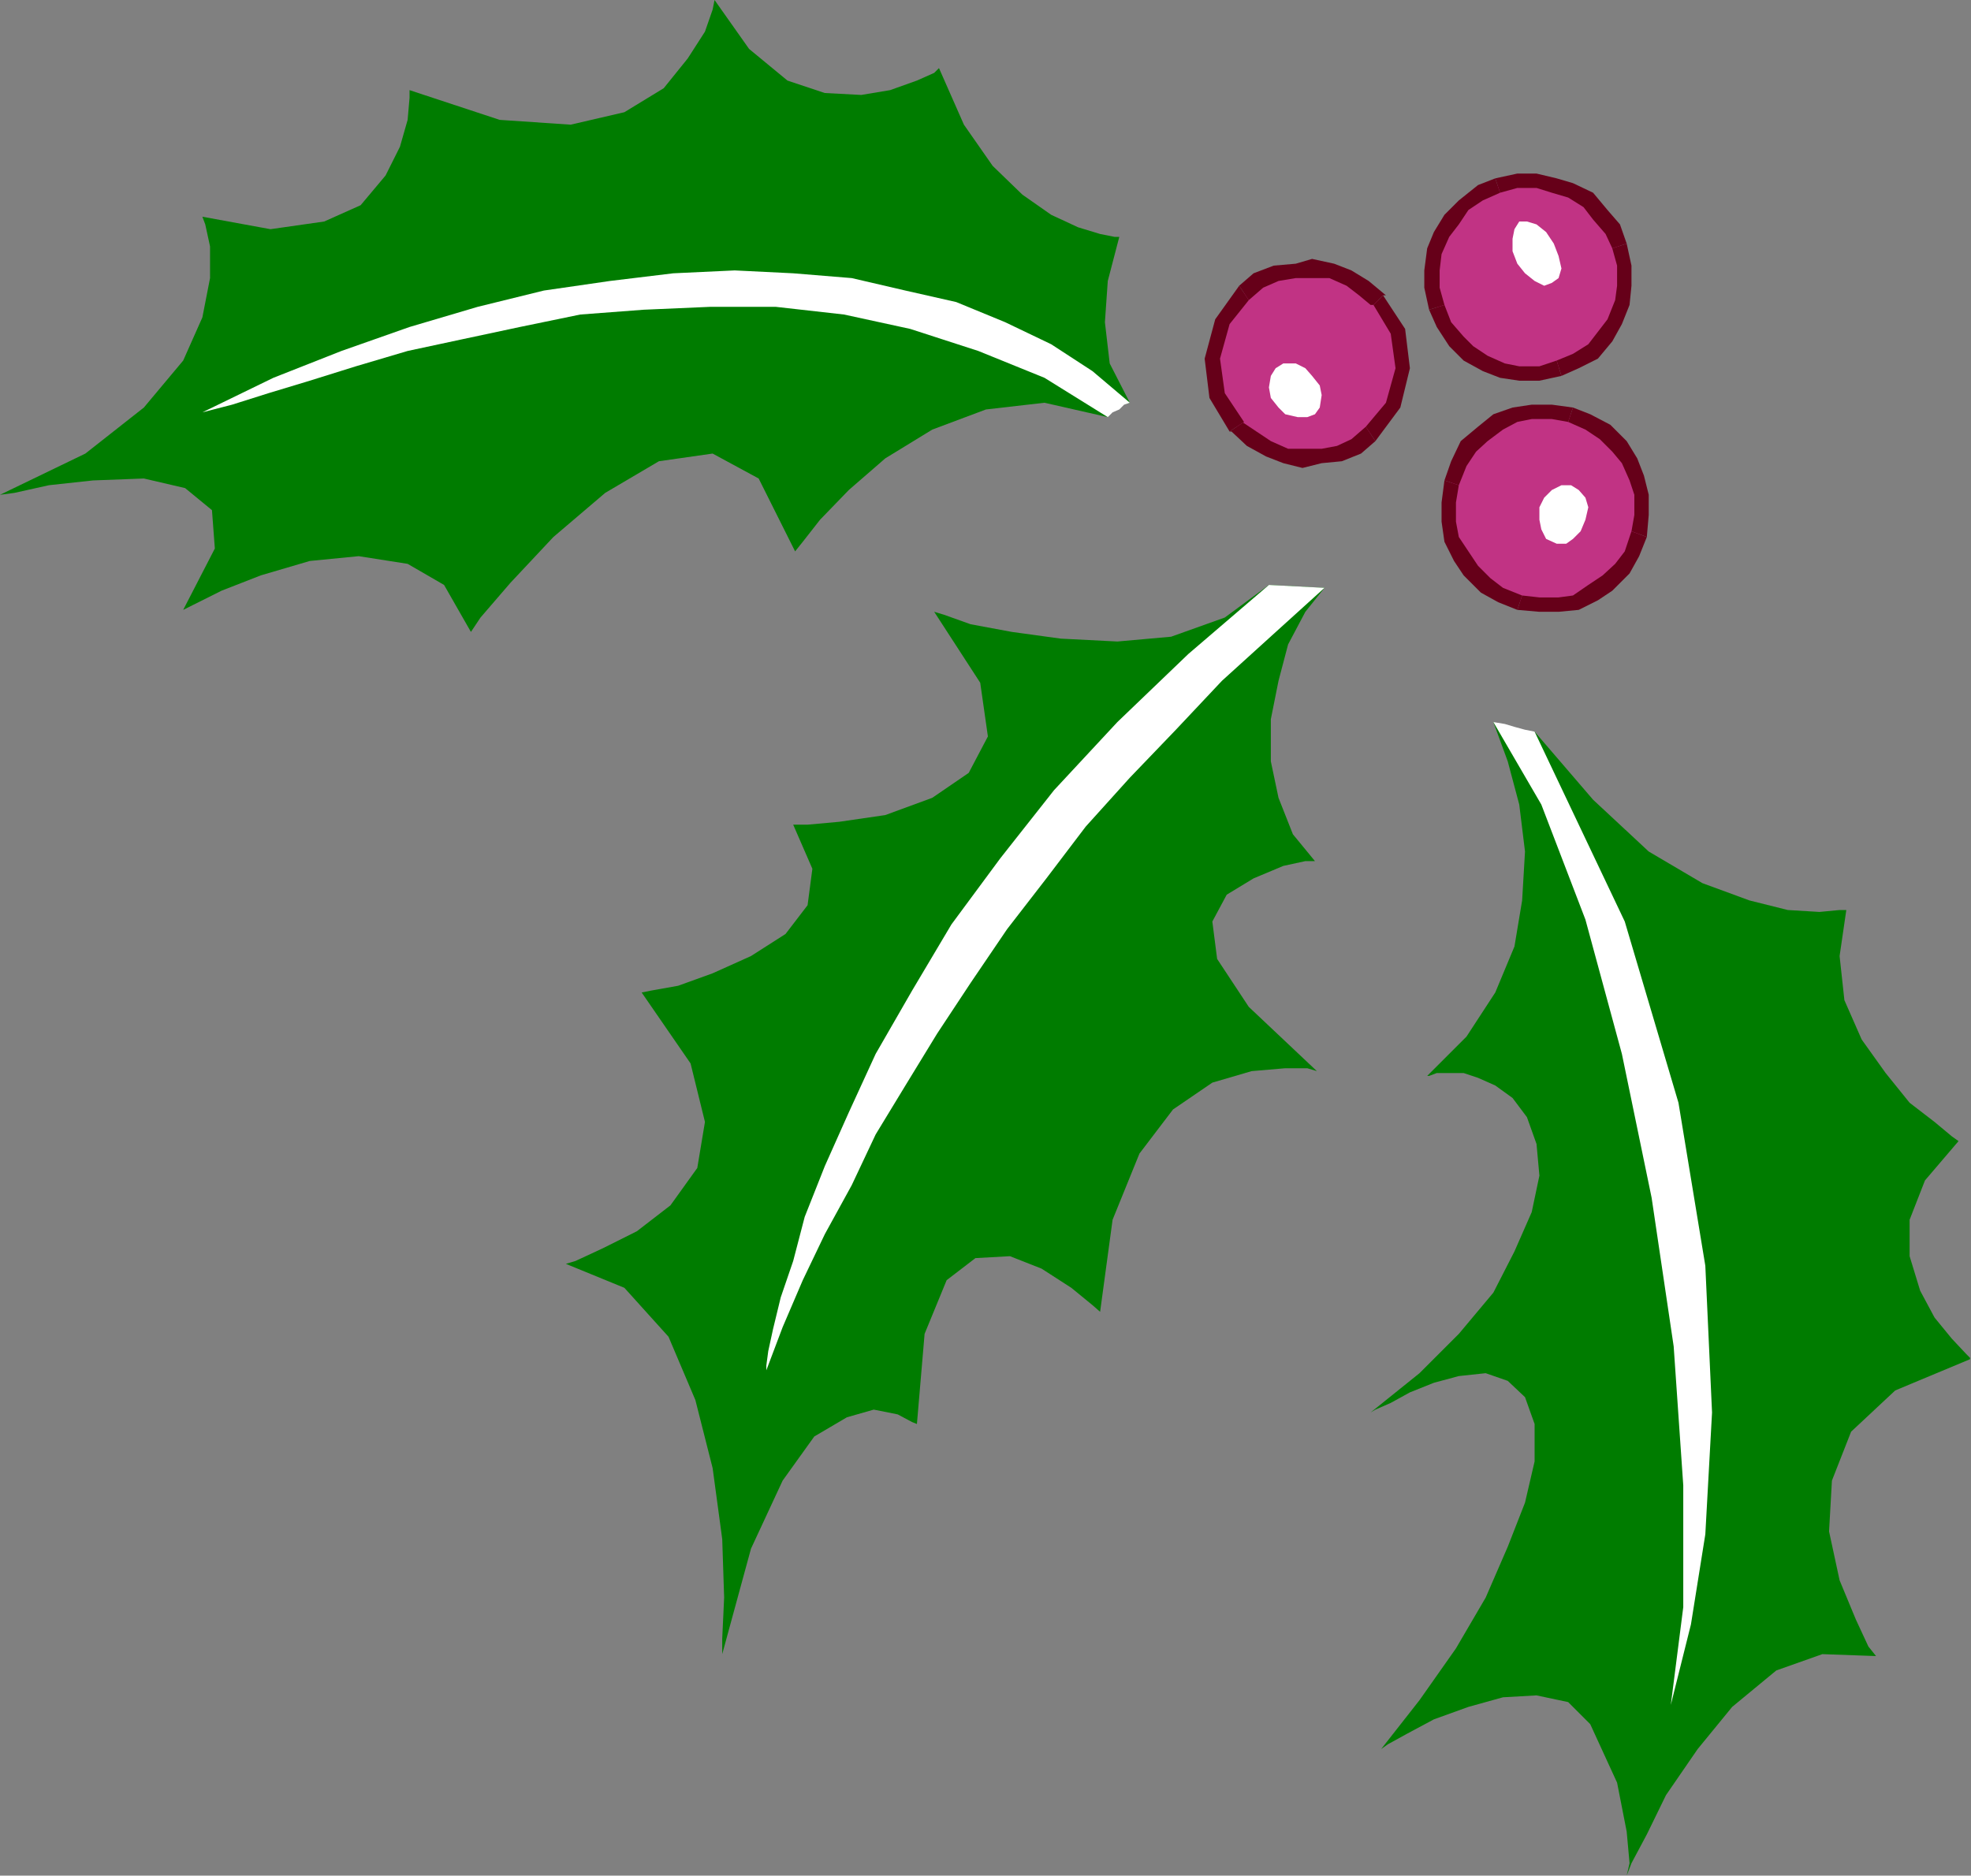 <?xml version="1.0" encoding="UTF-8" standalone="no"?>
<svg
   xmlns:ooo="http://xml.openoffice.org/svg/export"
   xmlns:dc="http://purl.org/dc/elements/1.1/"
   xmlns:cc="http://creativecommons.org/ns#"
   xmlns:rdf="http://www.w3.org/1999/02/22-rdf-syntax-ns#"
   xmlns:svg="http://www.w3.org/2000/svg"
   xmlns="http://www.w3.org/2000/svg"
   xmlns:sodipodi="http://sodipodi.sourceforge.net/DTD/sodipodi-0.dtd"
   xmlns:inkscape="http://www.inkscape.org/namespaces/inkscape"
   version="1.2"
   width="20.55mm"
   height="19.56mm"
   viewBox="0 0 2055 1956"
   preserveAspectRatio="xMidYMid"
   xml:space="preserve"
   id="svg119"
   sodipodi:docname="holly8.svg"
   style="fill-rule:evenodd;stroke-width:28.222;stroke-linejoin:round"
   inkscape:version="0.92.5 (2060ec1f9f, 2020-04-08)"><rect x="0" y="0" width="2055" height="1956" fill="#808080" stroke="none"/><sodipodi:namedview
   pagecolor="#ffffff"
   bordercolor="#666666"
   borderopacity="1"
   objecttolerance="10"
   gridtolerance="10"
   guidetolerance="10"
   inkscape:pageopacity="0"
   inkscape:pageshadow="2"
   inkscape:window-width="664"
   inkscape:window-height="487"
   id="namedview121"
   showgrid="false"
   inkscape:zoom="0.2102413"
   inkscape:cx="38.853544"
   inkscape:cy="36.963778"
   inkscape:window-x="0"
   inkscape:window-y="0"
   inkscape:window-maximized="0"
   inkscape:current-layer="svg119" />
 <defs
   class="ClipPathGroup"
   id="defs8">
  <clipPath
   id="presentation_clip_path"
   clipPathUnits="userSpaceOnUse">
   <rect
   x="0"
   y="0"
   width="21000"
   height="29700"
   id="rect2" />
  </clipPath>
  <clipPath
   id="presentation_clip_path_shrink"
   clipPathUnits="userSpaceOnUse">
   <rect
   x="21"
   y="29"
   width="20958"
   height="29641"
   id="rect5" />
  </clipPath>
 </defs>
 <defs
   class="TextShapeIndex"
   id="defs12">
  <g
   ooo:slide="id1"
   ooo:id-list="id3"
   id="g10" />
 </defs>
 <defs
   class="EmbeddedBulletChars"
   id="defs44">
  <g
   id="bullet-char-template-57356"
   transform="matrix(4.8828125e-4,0,0,-4.8828125e-4,0,0)">
   <path
   d="M 580,1141 1163,571 580,0 -4,571 Z"
   id="path14"
   inkscape:connector-curvature="0" />
  </g>
  <g
   id="bullet-char-template-57354"
   transform="matrix(4.8828125e-4,0,0,-4.8828125e-4,0,0)">
   <path
   d="M 8,1128 H 1137 V 0 H 8 Z"
   id="path17"
   inkscape:connector-curvature="0" />
  </g>
  <g
   id="bullet-char-template-10146"
   transform="matrix(4.8828125e-4,0,0,-4.8828125e-4,0,0)">
   <path
   d="M 174,0 602,739 174,1481 1456,739 Z M 1358,739 309,1346 659,739 Z"
   id="path20"
   inkscape:connector-curvature="0" />
  </g>
  <g
   id="bullet-char-template-10132"
   transform="matrix(4.8828125e-4,0,0,-4.8828125e-4,0,0)">
   <path
   d="M 2015,739 1276,0 H 717 l 543,543 H 174 v 393 h 1086 l -543,545 h 557 z"
   id="path23"
   inkscape:connector-curvature="0" />
  </g>
  <g
   id="bullet-char-template-10007"
   transform="matrix(4.8828125e-4,0,0,-4.8828125e-4,0,0)">
   <path
   d="m 0,-2 c -7,16 -16,29 -25,39 l 381,530 c -94,256 -141,385 -141,387 0,25 13,38 40,38 9,0 21,-2 34,-5 21,4 42,12 65,25 l 27,-13 111,-251 280,301 64,-25 24,25 c 21,-10 41,-24 62,-43 C 886,937 835,863 770,784 769,783 710,716 594,584 L 774,223 c 0,-27 -21,-55 -63,-84 l 16,-20 C 717,90 699,76 672,76 641,76 570,178 457,381 L 164,-76 c -22,-34 -53,-51 -92,-51 -42,0 -63,17 -64,51 -7,9 -10,24 -10,44 0,9 1,19 2,30 z"
   id="path26"
   inkscape:connector-curvature="0" />
  </g>
  <g
   id="bullet-char-template-10004"
   transform="matrix(4.8828125e-4,0,0,-4.8828125e-4,0,0)">
   <path
   d="M 285,-33 C 182,-33 111,30 74,156 52,228 41,333 41,471 c 0,78 14,145 41,201 34,71 87,106 158,106 53,0 88,-31 106,-94 l 23,-176 c 8,-64 28,-97 59,-98 l 735,706 c 11,11 33,17 66,17 42,0 63,-15 63,-46 V 965 c 0,-36 -10,-64 -30,-84 L 442,47 C 390,-6 338,-33 285,-33 Z"
   id="path29"
   inkscape:connector-curvature="0" />
  </g>
  <g
   id="bullet-char-template-9679"
   transform="matrix(4.8828125e-4,0,0,-4.8828125e-4,0,0)">
   <path
   d="M 813,0 C 632,0 489,54 383,161 276,268 223,411 223,592 c 0,181 53,324 160,431 106,107 249,161 430,161 179,0 323,-54 432,-161 108,-107 162,-251 162,-431 0,-180 -54,-324 -162,-431 C 1136,54 992,0 813,0 Z"
   id="path32"
   inkscape:connector-curvature="0" />
  </g>
  <g
   id="bullet-char-template-8226"
   transform="matrix(4.8828125e-4,0,0,-4.8828125e-4,0,0)">
   <path
   d="m 346,457 c -73,0 -137,26 -191,78 -54,51 -81,114 -81,188 0,73 27,136 81,188 54,52 118,78 191,78 73,0 134,-26 185,-79 51,-51 77,-114 77,-187 0,-75 -25,-137 -76,-188 -50,-52 -112,-78 -186,-78 z"
   id="path35"
   inkscape:connector-curvature="0" />
  </g>
  <g
   id="bullet-char-template-8211"
   transform="matrix(4.8828125e-4,0,0,-4.8828125e-4,0,0)">
   <path
   d="M -4,459 H 1135 V 606 H -4 Z"
   id="path38"
   inkscape:connector-curvature="0" />
  </g>
  <g
   id="bullet-char-template-61548"
   transform="matrix(4.8828125e-4,0,0,-4.8828125e-4,0,0)">
   <path
   d="m 173,740 c 0,163 58,303 173,419 116,115 255,173 419,173 163,0 302,-58 418,-173 116,-116 174,-256 174,-419 0,-163 -58,-303 -174,-418 C 1067,206 928,148 765,148 601,148 462,206 346,322 231,437 173,577 173,740 Z"
   id="path41"
   inkscape:connector-curvature="0" />
  </g>
 </defs>
 <g
   id="g49"
   transform="translate(-9472,-13872)">
  <g
   id="id2"
   class="Master_Slide">
   <g
   id="bg-id2"
   class="Background" />
   <g
   id="bo-id2"
   class="BackgroundObjects" />
  </g>
 </g>
 <g
   class="SlideGroup"
   id="g117"
   transform="translate(-9472,-13872)">
  <g
   id="g115">
   <g
   id="container-id1">
    <g
   id="id1"
   class="Slide"
   clip-path="url(#presentation_clip_path)">
     <g
   class="Page"
   id="g111">
      <g
   class="Graphic"
   id="g109">
       <g
   id="id3">
        <rect
   class="BoundingBox"
   x="9472"
   y="13872"
   width="2055"
   height="1956"
   id="rect51"
   style="fill:none;stroke:none" />
        <defs
   id="defs56">
         <clipPath
   id="clip_path_1"
   clipPathUnits="userSpaceOnUse">
          <path
   d="m 9472,13872 h 2054 v 1955 H 9472 Z"
   id="path53"
   inkscape:connector-curvature="0" />
         </clipPath>
        </defs>
        <g
   clip-path="url(#clip_path_1)"
   id="g106">
         <path
   d="m 11029,14625 15,41 12,45 6,49 -3,51 -8,48 -20,48 -30,46 -41,41 h 2 l 8,-3 h 13 15 l 15,5 18,8 18,13 15,20 10,28 3,33 -8,38 -18,41 -22,43 -36,43 -41,41 -51,41 5,-3 16,-7 20,-11 25,-10 26,-7 28,-3 23,8 18,17 10,28 v 39 l -10,43 -18,46 -23,53 -31,53 -38,54 -40,51 7,-5 20,-11 28,-15 36,-13 36,-10 35,-2 33,7 23,23 28,61 10,51 3,33 -3,13 5,-13 16,-30 20,-41 33,-48 36,-44 46,-38 48,-17 56,2 -8,-10 -13,-28 -17,-41 -11,-51 3,-53 20,-51 46,-43 79,-33 -5,-5 -15,-16 -18,-22 -15,-28 -11,-36 v -38 l 16,-41 35,-41 -7,-5 -18,-15 -26,-20 -25,-31 -25,-35 -18,-41 -5,-46 7,-48 h -7 l -21,2 -33,-2 -40,-10 -49,-18 -56,-33 -58,-54 -61,-71 h -10 l -11,-2 -12,-3 z"
   id="path58"
   inkscape:connector-curvature="0"
   style="fill:#007c00;stroke:none" />
         <path
   d="m 10627,14307 -66,-15 -61,7 -56,21 -49,30 -38,33 -30,31 -18,23 -8,10 -38,-76 -48,-26 -56,8 -56,33 -54,46 -45,48 -31,36 -10,15 -28,-49 -38,-22 -51,-8 -51,5 -51,15 -41,16 -30,15 -10,5 33,-64 -3,-40 -28,-23 -43,-10 -53,2 -46,5 -36,8 -15,2 89,-43 61,-48 41,-49 20,-45 8,-41 v -33 l -5,-23 -3,-8 71,13 56,-8 38,-17 26,-31 15,-30 8,-28 2,-23 v -8 l 94,31 74,5 56,-13 41,-25 25,-31 18,-28 8,-23 2,-10 36,51 40,33 39,13 38,2 30,-5 28,-10 18,-8 5,-5 26,59 30,43 31,30 30,21 28,13 23,7 15,3 h 5 l -12,46 -3,43 5,43 21,41 -8,2 -5,5 -8,3 z"
   id="path60"
   inkscape:connector-curvature="0"
   style="fill:#007c00;stroke:none" />
         <path
   d="m 10853,14485 -20,25 -18,34 -10,38 -8,40 v 44 l 8,38 15,38 23,28 h -10 l -23,5 -31,13 -28,17 -15,28 5,39 33,50 71,67 -10,-3 h -23 l -35,3 -41,12 -41,28 -35,46 -28,69 -13,96 -8,-7 -22,-18 -31,-20 -33,-13 -36,2 -30,23 -23,56 -8,94 -5,-2 -15,-8 -25,-5 -28,8 -34,20 -33,46 -33,71 -30,110 v -16 l 2,-43 -2,-61 -10,-74 -18,-71 -28,-66 -46,-51 -61,-25 10,-3 28,-13 36,-18 35,-27 28,-39 8,-48 -15,-61 -51,-74 10,-2 28,-5 36,-13 40,-18 36,-23 23,-30 5,-38 -20,-46 h 15 l 33,-3 48,-7 49,-18 38,-26 20,-38 -8,-56 -48,-74 10,3 28,10 43,8 51,7 59,3 56,-5 56,-20 46,-34 z"
   id="path62"
   inkscape:connector-curvature="0"
   style="fill:#007c00;stroke:none" />
         <path
   d="m 10909,14185 20,33 5,38 -10,38 -23,31 -15,12 -18,8 -18,3 -20,2 -18,-2 -17,-8 -18,-10 -16,-13 -20,-33 -5,-38 10,-38 23,-31 15,-12 18,-8 21,-3 17,-2 21,2 17,8 16,10 z"
   id="path64"
   inkscape:connector-curvature="0"
   style="fill:#c13384;stroke:none" />
         <path
   d="m 10906,14332 v 0 l 26,-35 10,-41 -5,-41 -23,-35 -10,10 18,30 5,36 -10,36 -21,25 v 0 z"
   id="path66"
   inkscape:connector-curvature="0"
   style="fill:#660019;stroke:none" />
         <path
   d="m 10754,14322 h 2 l 16,15 20,11 18,7 20,5 20,-5 21,-2 20,-8 15,-13 -10,-15 -15,13 -15,7 -16,3 h -20 -15 l -18,-8 -15,-10 -15,-10 h 2 z"
   id="path68"
   inkscape:connector-curvature="0"
   style="fill:#660019;stroke:none" />
         <path
   d="m 10764,14170 v 0 l -25,35 -11,41 5,41 21,35 15,-10 -20,-30 -5,-36 10,-36 20,-25 v 0 z"
   id="path70"
   inkscape:connector-curvature="0"
   style="fill:#660019;stroke:none" />
         <path
   d="m 10914,14180 h 3 l -18,-15 -18,-11 -18,-7 -23,-5 -17,5 -23,2 -21,8 -15,13 10,15 15,-13 16,-7 18,-3 h 17 18 l 18,8 13,10 12,10 h 3 z"
   id="path72"
   inkscape:connector-curvature="0"
   style="fill:#660019;stroke:none" />
         <path
   d="m 11097,14256 -20,5 h -21 l -17,-2 -18,-8 -18,-10 -13,-13 -12,-18 -8,-18 -5,-20 v -18 l 2,-20 8,-18 10,-15 13,-15 18,-13 18,-8 20,-5 h 20 l 18,5 18,5 18,11 12,15 13,15 8,18 5,20 v 21 l -3,17 -7,21 -10,15 -13,15 -18,10 z"
   id="path74"
   inkscape:connector-curvature="0"
   style="fill:#c13384;stroke:none" />
         <path
   d="m 10962,14195 v 0 l 8,18 13,20 15,15 20,11 18,7 20,3 h 21 l 23,-5 -5,-16 -18,6 h -21 l -15,-3 -18,-8 -15,-10 -10,-10 -13,-15 -7,-18 v 0 z"
   id="path76"
   inkscape:connector-curvature="0"
   style="fill:#660019;stroke:none" />
         <path
   d="m 11031,14058 v 0 l -18,7 -20,16 -15,15 -11,18 -7,17 -3,23 v 18 l 5,23 16,-5 -5,-18 v -18 l 2,-17 8,-18 10,-13 10,-15 15,-10 18,-8 v 0 z"
   id="path78"
   inkscape:connector-curvature="0"
   style="fill:#660019;stroke:none" />
         <path
   d="m 11168,14126 v 0 l -7,-20 -13,-15 -15,-18 -21,-10 -17,-5 -21,-5 h -20 l -23,5 5,15 18,-5 h 20 l 16,5 17,5 16,10 10,13 13,15 7,15 v 0 z"
   id="path80"
   inkscape:connector-curvature="0"
   style="fill:#660019;stroke:none" />
         <path
   d="m 11100,14264 v 0 l 18,-8 20,-10 15,-18 10,-18 8,-20 2,-20 v -21 l -5,-23 -15,5 5,18 v 21 l -2,15 -8,20 -10,13 -10,13 -16,10 -17,7 v 0 z"
   id="path82"
   inkscape:connector-curvature="0"
   style="fill:#660019;stroke:none" />
         <path
   d="m 11110,14304 18,8 18,10 15,15 10,16 8,18 5,17 v 21 l -3,20 -8,20 -10,16 -15,15 -15,10 -18,10 -18,3 h -20 l -21,-3 -20,-7 -15,-11 -15,-15 -11,-15 -10,-18 -2,-18 v -20 l 2,-20 8,-21 10,-18 15,-12 16,-13 17,-8 18,-2 h 21 z"
   id="path84"
   inkscape:connector-curvature="0"
   style="fill:#c13384;stroke:none" />
         <path
   d="m 11189,14432 v 0 l 2,-23 v -21 l -5,-20 -7,-18 -11,-18 -17,-17 -21,-11 -18,-7 -5,15 18,8 15,10 13,13 10,12 8,18 5,15 v 21 l -3,17 v 0 z"
   id="path86"
   inkscape:connector-curvature="0"
   style="fill:#660019;stroke:none" />
         <path
   d="m 11054,14508 v 0 l 23,2 h 20 l 21,-2 20,-10 15,-10 18,-18 10,-18 8,-20 -16,-6 -7,21 -10,13 -13,12 -15,10 -16,11 -15,2 h -20 l -18,-2 v 0 z"
   id="path88"
   inkscape:connector-curvature="0"
   style="fill:#660019;stroke:none" />
         <path
   d="m 10978,14373 v 0 l -3,23 v 20 l 3,21 10,20 10,15 18,18 18,10 20,8 5,-15 -20,-8 -13,-10 -13,-13 -10,-15 -10,-15 -3,-16 v -20 l 3,-18 v 0 z"
   id="path90"
   inkscape:connector-curvature="0"
   style="fill:#660019;stroke:none" />
         <path
   d="m 11112,14297 v 0 l -22,-3 h -21 l -20,3 -20,7 -16,13 -18,15 -10,21 -7,20 15,5 8,-20 10,-15 12,-11 16,-12 15,-8 15,-3 h 21 l 17,3 v 0 z"
   id="path92"
   inkscape:connector-curvature="0"
   style="fill:#660019;stroke:none" />
         <path
   d="m 11029,14625 50,86 46,120 38,140 31,150 23,155 10,145 v 127 l -13,102 5,-20 16,-64 15,-94 7,-127 -7,-153 -28,-170 -56,-189 -94,-198 -10,-2 -11,-3 -10,-3 z"
   id="path94"
   inkscape:connector-curvature="0"
   style="fill:#ffffff;stroke:none" />
         <path
   d="m 10627,14307 5,-5 7,-3 5,-5 6,-2 -39,-33 -43,-28 -48,-23 -51,-21 -53,-12 -56,-13 -61,-5 -61,-3 -64,3 -66,8 -69,10 -69,17 -71,21 -71,25 -71,28 -74,36 31,-8 38,-12 43,-13 48,-15 54,-16 56,-12 61,-13 63,-13 66,-5 69,-3 h 69 l 71,8 69,15 71,23 69,28 z"
   id="path96"
   inkscape:connector-curvature="0"
   style="fill:#ffffff;stroke:none" />
         <path
   d="m 10795,14482 58,3 -53,48 -54,49 -48,51 -48,50 -46,51 -41,54 -41,53 -38,56 -35,53 -33,54 -31,51 -25,53 -28,51 -23,48 -21,49 -17,45 v -5 l 2,-15 5,-23 8,-33 13,-38 12,-46 21,-53 25,-56 28,-61 38,-66 41,-69 51,-69 56,-71 66,-71 74,-71 z"
   id="path98"
   inkscape:connector-curvature="0"
   style="fill:#ffffff;stroke:none" />
         <path
   d="m 10840,14264 8,10 2,10 -2,13 -5,7 -8,3 h -10 l -13,-3 -7,-7 -8,-10 -2,-11 2,-12 5,-8 8,-5 h 13 l 10,5 z"
   id="path100"
   inkscape:connector-curvature="0"
   style="fill:#ffffff;stroke:none" />
         <path
   d="m 11054,14147 -5,-13 v -13 l 2,-10 5,-8 h 8 l 10,3 10,8 8,12 5,13 3,13 -3,10 -7,5 -8,3 -10,-5 -10,-8 z"
   id="path102"
   inkscape:connector-curvature="0"
   style="fill:#ffffff;stroke:none" />
         <path
   d="m 11110,14378 8,5 7,8 3,10 -3,13 -5,12 -8,8 -7,5 h -10 l -11,-5 -5,-10 -2,-10 v -13 l 5,-10 8,-8 10,-5 z"
   id="path104"
   inkscape:connector-curvature="0"
   style="fill:#ffffff;stroke:none" />
        </g>
       </g>
      </g>
     </g>
    </g>
   </g>
  </g>
 </g>
</svg>